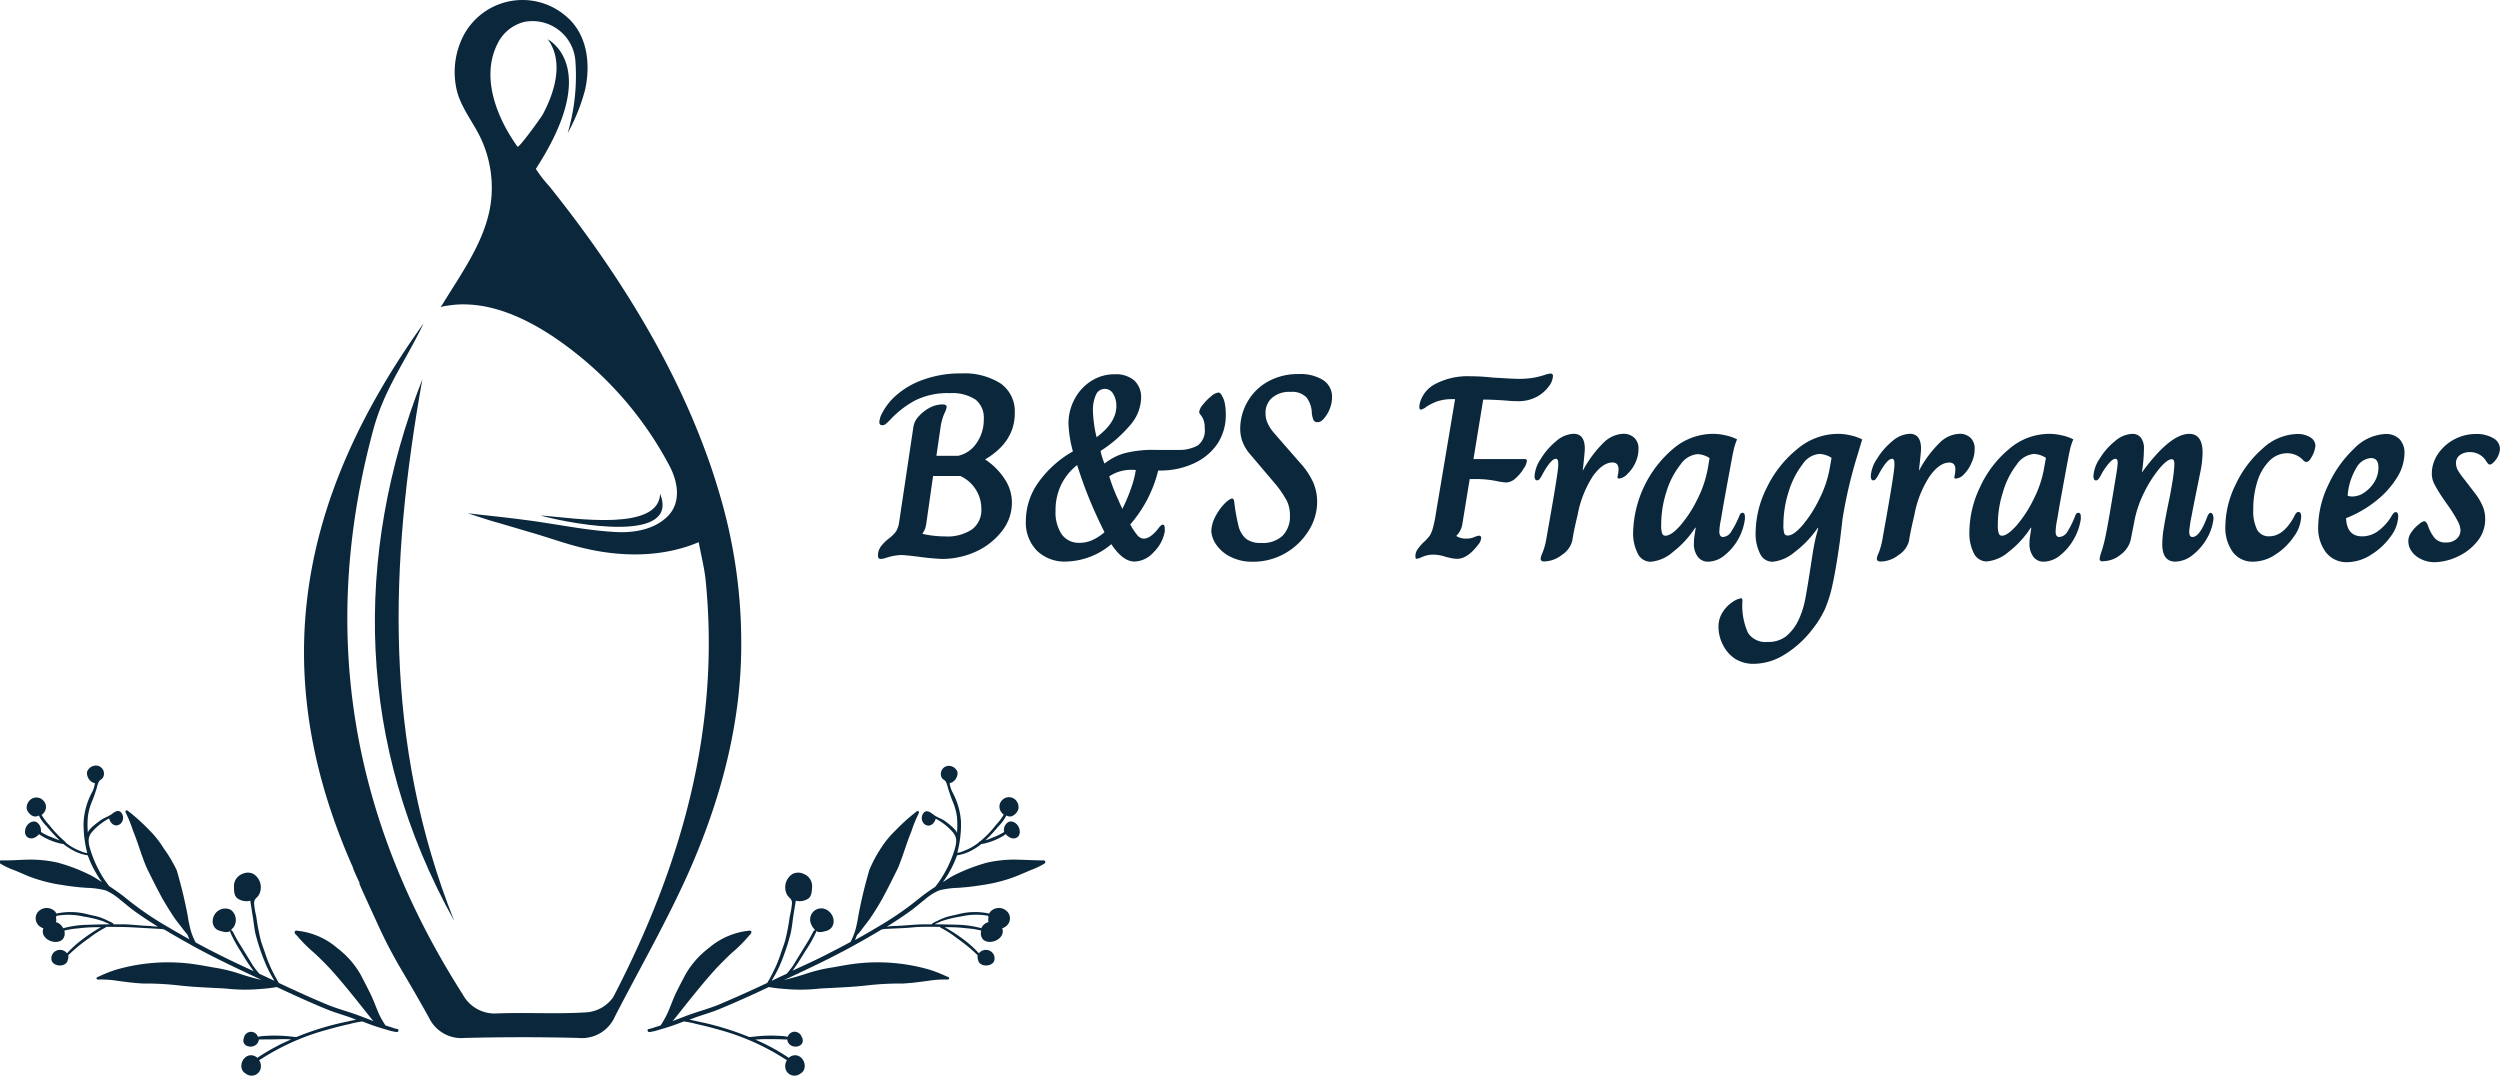 <svg id="Layer_1" data-name="Layer 1" xmlns="http://www.w3.org/2000/svg" viewBox="0 0 383.14 164.9"><defs><style>.cls-1{fill:#0a273c;}</style></defs><path class="cls-1" d="M113.6,98.8c0,12.12-3.15,23.75-8,34.76-3.37,7.58-7.54,14.82-11.35,22.21a5.52,5.52,0,0,1-5.61,3.3c-5.81-.15-11.61-.14-17.4,0A5.49,5.49,0,0,1,65.76,156c-.79-1.44-1.6-2.85-2.41-4.26-1.08-1.87-2.21-3.7-3.22-5.58-.85-1.55-1.61-3.13-2.34-4.73-.91-2-1.85-4-2.72-6l.06-.08c-.36-.73-.7-1.49-1-2.22a.29.29,0,0,1,0-.09q-.06-.12-.12-.27c0-.13-.09-.21-.09-.21-13-29.63-8.32-56.08,11-83C62,55.65,58.9,59.54,57.17,66c-8.3,30.8-3.38,59.6,13.76,86.42a5.55,5.55,0,0,0,5.31,2.89c4.58-.17,9.18.13,13.74-.17a5.49,5.49,0,0,0,4-2.32c10.39-20,16.46-41.08,14.16-63.94-.19-1.83-.66-3.64-1.06-5.79-5.4,2.3-11.6,2.3-17.26,1-2.82-.63-5.55-1.65-8.33-2.45l-5-1.48c-1.53-.4-3-.93-4.82-1.5,2.87.34,5.75.62,8.62,1,4.68.59,9.41,1.63,14.13,1.88,2.73.14,5.79-.37,7.83-2.34,2.22-2.13,1.65-5.38.34-7.83A54.56,54.56,0,0,0,90,55.57c-5-4.27-11.65-8.68-18.39-8.91a14.31,14.31,0,0,0-2.85.16,7.32,7.32,0,0,0-1.22.24l.32-.49C71,41.41,75,36.05,75.34,29.81a17.88,17.88,0,0,0-2-9.31c-1.13-2.13-2.64-4.11-3.28-6.44a12.2,12.2,0,0,1,.53-7.64,10.21,10.21,0,0,1,16.08-4c3.35,2.75,3.88,7.33,3,11.34A29.64,29.64,0,0,1,87,20.41,31.1,31.1,0,0,0,88.17,9.17a6.59,6.59,0,0,0-7.88-5.8,6.24,6.24,0,0,0-4.07,3.39c-2.58,5.19,0,11.41,3.09,15.72.19.28,3.62-4.47,3.85-4.9C85,14.17,86.48,9.42,83.93,6c0,.07,8.43,4.11-1.81,19.88a19.87,19.87,0,0,0,2.08,2.68c9.68,12.09,18.49,25.88,23.88,40.51.94,2.52,1.77,5.09,2.5,7.68A79.88,79.88,0,0,1,113.6,98.8Z"/><path class="cls-1" d="M64.73,58.13c-5.08,28.4-6,55.66,4.88,83C54.56,114.07,54.14,85.2,64.73,58.13Z"/><path class="cls-1" d="M83,79c5.31.46,18,2.44,18.17-3.34,3,7.62-12.93,4.79-18.13,3.4C83,79,82.94,78.88,83,79Z"/><path class="cls-1" d="M134.56,85.12a2.29,2.29,0,0,1,.44-1.37,6.57,6.57,0,0,1,1.21-1.21,5.43,5.43,0,0,0,1.11-1.09,3.66,3.66,0,0,0,.47-1.37L140,65.32a3.12,3.12,0,0,1,.83-1.55,6.07,6.07,0,0,1,1.67-1.29,4.24,4.24,0,0,1,1.94-.5c.43,0,.64.13.64.4a3.13,3.13,0,0,1-.36,1,8.67,8.67,0,0,0-.6,2.28l-.61,4.19h3.35a4.58,4.58,0,0,0,2.84-2,6.19,6.19,0,0,0,1.07-3.6,3.55,3.55,0,0,0-1.25-3,6.52,6.52,0,0,0-3.91-1,11.22,11.22,0,0,0-5.38,1.13,14.85,14.85,0,0,0-3.69,2.83,8,8,0,0,1-.79.76.84.84,0,0,1-.54.2c-.3,0-.45-.17-.45-.52a4.94,4.94,0,0,1,.2-.85,9.23,9.23,0,0,1,2.42-3.24,12.54,12.54,0,0,1,4.26-2.42,16.56,16.56,0,0,1,5.62-.91,10.39,10.39,0,0,1,6.11,1.55,5.24,5.24,0,0,1,2.15,4.54c0,2.93-1.51,5.29-4.55,7.09a10.23,10.23,0,0,1,3,3A6.5,6.5,0,0,1,155.08,77a7,7,0,0,1-1.57,4.45,10.58,10.58,0,0,1-4,3.11,12.56,12.56,0,0,1-5.1,1.1,37,37,0,0,1-3.79-.36c-1.35-.16-2.19-.24-2.54-.24a8.53,8.53,0,0,0-2.18.4,3,3,0,0,1-.89.2C134.69,85.68,134.56,85.5,134.56,85.12Zm14.43-4a3.73,3.73,0,0,0,1.41-3.17,5.53,5.53,0,0,0-3.22-5H143l-1,7a5.63,5.63,0,0,1-.22,1.07,3.83,3.83,0,0,1-.43.78l0,0a11.54,11.54,0,0,0,1.6.29,16.44,16.44,0,0,0,1.91.12A6.74,6.74,0,0,0,149,81.11Z"/><path class="cls-1" d="M158.93,84.41a6.14,6.14,0,0,1-1.71-4.61A10.21,10.21,0,0,1,159.09,74a16.45,16.45,0,0,1,5.34-4.82,19.05,19.05,0,0,1-.68-4.19,7.87,7.87,0,0,1,.95-3.85,7.35,7.35,0,0,1,2.58-2.78,6.57,6.57,0,0,1,3.6-1,4.33,4.33,0,0,1,2.93.93A3.44,3.44,0,0,1,174.88,61a6.53,6.53,0,0,1-1.54,4,20.31,20.31,0,0,1-4.67,4.11,10.2,10.2,0,0,0,.6,1.94,8.73,8.73,0,0,1,3.15-1.61,17.62,17.62,0,0,1,4.67-.49l3.35,0a6,6,0,0,0,3.1-.66,2.86,2.86,0,0,0,1.09-2.64,3.54,3.54,0,0,0-.18-1.29,3,3,0,0,0-.42-.75.84.84,0,0,1-.25-.46,2.13,2.13,0,0,1,.57-1.13,7.76,7.76,0,0,1,1.27-1.29,2.06,2.06,0,0,1,1.11-.57.56.56,0,0,1,.4.25,3.88,3.88,0,0,1,.57,1.35,8.85,8.85,0,0,1,.16,1.75A8,8,0,0,1,186.59,68,8.75,8.75,0,0,1,183,71a12.14,12.14,0,0,1-5.3,1.11h-.2a19.76,19.76,0,0,1-4.28,8.26,9.27,9.27,0,0,0,1.11,1.68,1.34,1.34,0,0,0,.95.5q1,0,2.22-1.53c.29-.41.53-.61.72-.61s.28.19.28.57a2.49,2.49,0,0,1,0,.52,5.87,5.87,0,0,1-1.71,3.14,4.08,4.08,0,0,1-2.92,1.42q-1.79,0-3.55-2.66a11.13,11.13,0,0,1-6.89,2.66A6.1,6.1,0,0,1,158.93,84.41Zm8.47-1.63a8.08,8.08,0,0,0,1.87-1.21q-1.34-2.7-2.28-5c-.63-1.52-1.27-3.28-1.91-5.3a8.69,8.69,0,0,0-2.44,3,8.87,8.87,0,0,0-.87,4,6.05,6.05,0,0,0,.95,3.63,3.21,3.21,0,0,0,2.76,1.29A4.69,4.69,0,0,0,167.4,82.78Zm3.69-20.56a3.51,3.51,0,0,0-.47-1.83,1.44,1.44,0,0,0-1.31-.79,1.46,1.46,0,0,0-1.35.91A5.58,5.58,0,0,0,167.5,63a19,19,0,0,0,.56,4Q171.09,64.76,171.09,62.22Zm2.27,12.56a14.79,14.79,0,0,0,.71-2.76h-.2A6.14,6.14,0,0,0,170,73a26.24,26.24,0,0,0,1.49,3.83c.08.22.17.42.26.61A3.6,3.6,0,0,1,172,78,24.85,24.85,0,0,0,173.36,74.78Z"/><path class="cls-1" d="M188.64,85.36a5.68,5.68,0,0,1-2.17-1.79,4.22,4.22,0,0,1-.83-2.12,5.05,5.05,0,0,1,.58-2.2,8.26,8.26,0,0,1,1.39-2c.54-.57,1-.85,1.25-.85.14,0,.23.16.29.48a29.37,29.37,0,0,0,.66,3.73,3.75,3.75,0,0,0,1.13,1.94,3.59,3.59,0,0,0,2.36.66,4.41,4.41,0,0,0,3.28-1.12A4.21,4.21,0,0,0,197.69,79a5,5,0,0,0-.48-2.26,16.16,16.16,0,0,0-1.73-2.54l-3.83-4.51a6.51,6.51,0,0,1-1.23-2,5.65,5.65,0,0,1-.35-2,8.33,8.33,0,0,1,1.05-4,8.19,8.19,0,0,1,3.09-3.15,9.36,9.36,0,0,1,4.85-1.21,6.49,6.49,0,0,1,3.73.93,3,3,0,0,1,1.35,2.62,4.42,4.42,0,0,1-.2,1.35,5.16,5.16,0,0,1-.52,1.19,4.41,4.41,0,0,1-.79,1,1.14,1.14,0,0,1-.74.28.61.61,0,0,1-.61-.38,3.88,3.88,0,0,1-.24-1.07,4,4,0,0,0-.83-2.36,3.07,3.07,0,0,0-2.44-.83,4,4,0,0,0-2.82.91,3,3,0,0,0-1,2.36,3.62,3.62,0,0,0,.33,1.55,6.54,6.54,0,0,0,1,1.51l3.87,4.44a11.68,11.68,0,0,1,2.06,3,7.47,7.47,0,0,1,.65,3.06,8.24,8.24,0,0,1-1.38,4.56,10.11,10.11,0,0,1-3.64,3.41A9.84,9.84,0,0,1,192,86.09,7.31,7.31,0,0,1,188.64,85.36Z"/><path class="cls-1" d="M216.92,85.2a1.83,1.83,0,0,1,.32-1,8.65,8.65,0,0,1,.93-1.09,6.48,6.48,0,0,0,.93-1,4.21,4.21,0,0,0,.5-1.19,19.41,19.41,0,0,0,.47-2.3L223,61.17h-.2a7.54,7.54,0,0,0-2.6.36,8.49,8.49,0,0,0-1.6.81,2.27,2.27,0,0,1-.8.44c-.19,0-.28-.13-.28-.4a2.89,2.89,0,0,1,.08-.6,4.66,4.66,0,0,1,2.5-3,10.74,10.74,0,0,1,5.2-1.12,33.36,33.36,0,0,1,3.42.2c2.15.13,3.44.2,3.87.2a13.72,13.72,0,0,0,2.5-.18,12.71,12.71,0,0,0,1.6-.41,3.88,3.88,0,0,1,.9-.22.47.47,0,0,1,.3.08.41.41,0,0,1,.11.33,2.91,2.91,0,0,1-.63,1.55,5.57,5.57,0,0,1-1.83,1.59,5.88,5.88,0,0,1-2.95.68c-.24,0-.79,0-1.65-.08-1.29-.1-2.5-.16-3.63-.16l-1.49,9.11h7.78c.27,0,.41.1.41.29a2.8,2.8,0,0,1-.51,1.19,6.17,6.17,0,0,1-1.23,1.47,2.19,2.19,0,0,1-1.45.64,10,10,0,0,1-1.21-.16,15.91,15.91,0,0,0-3-.36h-1.37L224.1,80.4a3.18,3.18,0,0,1-.93,1.74v0a2.74,2.74,0,0,0,1.61.4,2.94,2.94,0,0,0,1.15-.22,2.46,2.46,0,0,1,.71-.22.32.32,0,0,1,.36.36,1.87,1.87,0,0,1-.52,1.09c-1.08,1.4-2.13,2.09-3.15,2.09a4.55,4.55,0,0,1-1-.12l-.7-.16a6.28,6.28,0,0,0-1.94-.36,4.29,4.29,0,0,0-1.65.32,3.67,3.67,0,0,1-.93.32Q216.92,85.68,216.92,85.2Z"/><path class="cls-1" d="M236.11,85.6a3.46,3.46,0,0,1,.3-.91A10.63,10.63,0,0,0,237,82.5l.68-3.87q1.09-6.21,1.13-7.26V71q0-.69-.36-.69-.76,0-2.1,2.46a3.44,3.44,0,0,1-.36.59.55.55,0,0,1-.4.26c-.27,0-.41-.23-.41-.69a5.39,5.39,0,0,1,.95-2.6,10.79,10.79,0,0,1,2.34-2.7,4.32,4.32,0,0,1,2.68-1.15c1.16,0,1.73.77,1.73,2.3,0,.32-.1,1.45-.32,3.39h0a17.41,17.41,0,0,1,3.21-4.34,4.57,4.57,0,0,1,3-1.35,2.38,2.38,0,0,1,1.69.61,2.25,2.25,0,0,1,.65,1.73,5,5,0,0,1-.5,2.14,5.61,5.61,0,0,1-1.23,1.71,2,2,0,0,1-1.25.67c-.22,0-.29-.14-.21-.41a5,5,0,0,0,.13-1q0-1.05-.93-1.05c-1,0-2,.7-3,2.09a16.36,16.36,0,0,0-2.35,6c-.41,1.67-.68,3-.81,3.91a3.65,3.65,0,0,1-1.59,2.16,4.53,4.53,0,0,1-2.6,1C236.34,86.09,236.11,85.92,236.11,85.6Z"/><path class="cls-1" d="M251,84.84a6.83,6.83,0,0,1-.71-3.35,17.37,17.37,0,0,1,6.09-12.68,9.44,9.44,0,0,1,6.09-2.32,8.5,8.5,0,0,1,2.07.25,6.49,6.49,0,0,1,1.68.6,8.21,8.21,0,0,0-.49,1.45c-.08.38-.13.62-.16.73-.19,1-.46,2.44-.82,4.41s-.71,3.87-1,5.67a10.42,10.42,0,0,0-.25,1.85,1.11,1.11,0,0,0,.15.65.48.48,0,0,0,.42.2,1.57,1.57,0,0,0,1.25-.83,13.76,13.76,0,0,0,1.21-2.32,1.36,1.36,0,0,1,.2-.4.38.38,0,0,1,.32-.16c.25,0,.36.19.36.56a1.82,1.82,0,0,1,0,.45,8.46,8.46,0,0,1-1,3,8.33,8.33,0,0,1-2.08,2.48,4.08,4.08,0,0,1-2.52,1,1.94,1.94,0,0,1-1.63-.77,3.31,3.31,0,0,1-.58-2.06,8.85,8.85,0,0,1,.07-1l.21-1.37h-.08a15.08,15.08,0,0,1-3.41,3.71A5.93,5.93,0,0,1,253,86.09,2.17,2.17,0,0,1,251,84.84Zm6.53-4.32a18.69,18.69,0,0,0,2.6-4,17.07,17.07,0,0,0,1.61-4.78L262,70.2a3.68,3.68,0,0,0-1.85-.6,3.55,3.55,0,0,0-2.6,1.59,12.61,12.61,0,0,0-2.14,4.11,16.45,16.45,0,0,0-.82,5.14,3.83,3.83,0,0,0,.14,1.31.5.5,0,0,0,.5.35C255.85,82.1,256.61,81.57,257.54,80.52Z"/><path class="cls-1" d="M265.82,100.9A5.56,5.56,0,0,1,264,98.73a6,6,0,0,1-.63-2.61,4.08,4.08,0,0,1,.71-2.41,5.18,5.18,0,0,1,1.55-1.52,3,3,0,0,1,1.21-.5c.14,0,.2.13.2.4a10.16,10.16,0,0,0,.85,4.9,3.19,3.19,0,0,0,3,1.39,4.46,4.46,0,0,0,2.78-.82,7.13,7.13,0,0,0,1.94-2.48,13.15,13.15,0,0,0,1-3q.36-1.75,1.13-6.87c.21-1.34.41-2.33.58-3s.29-1.07.34-1.31h-.08A15.88,15.88,0,0,1,275,84.64a6.06,6.06,0,0,1-3.36,1.45,2.1,2.1,0,0,1-1.9-1.23,6.85,6.85,0,0,1-.68-3.29,15.58,15.58,0,0,1,1.73-6.87,17.14,17.14,0,0,1,4.64-5.87,9.7,9.7,0,0,1,6.21-2.34,8.34,8.34,0,0,1,2.05.25,7.44,7.44,0,0,1,1.7.6l-.65,2.18a71.34,71.34,0,0,0-2.36,10q-.37,3.19-.42,3.51-.6,4.28-1.13,6.63a18.83,18.83,0,0,1-1.23,3.87,15.76,15.76,0,0,1-1.91,3,15.6,15.6,0,0,1-4.4,3.91,9,9,0,0,1-4.39,1.29A5.2,5.2,0,0,1,265.82,100.9Zm10.41-20.38a19.05,19.05,0,0,0,2.57-4,16.79,16.79,0,0,0,1.62-4.78l.28-1.57a3.61,3.61,0,0,0-1.9-.6,3.42,3.42,0,0,0-2.55,1.59,13,13,0,0,0-2.1,4.11,16.46,16.46,0,0,0-.83,5.14,4.65,4.65,0,0,0,.12,1.31.51.51,0,0,0,.53.35C274.56,82.1,275.31,81.57,276.23,80.52Z"/><path class="cls-1" d="M287.63,85.6a3.26,3.26,0,0,1,.31-.91,11.46,11.46,0,0,0,.58-2.19l.69-3.87c.72-4.14,1.1-6.56,1.12-7.26V71q0-.69-.36-.69c-.51,0-1.21.82-2.09,2.46a3.47,3.47,0,0,1-.37.59.55.55,0,0,1-.4.26c-.27,0-.4-.23-.4-.69a5.36,5.36,0,0,1,.94-2.6,10.79,10.79,0,0,1,2.34-2.7,4.32,4.32,0,0,1,2.68-1.15c1.16,0,1.74.77,1.74,2.3q0,.48-.33,3.39h0a17.41,17.41,0,0,1,3.21-4.34,4.59,4.59,0,0,1,3-1.35,2.41,2.41,0,0,1,1.7.61,2.29,2.29,0,0,1,.64,1.73,5,5,0,0,1-.5,2.14A5.61,5.61,0,0,1,301,72.68a2,2,0,0,1-1.25.67c-.22,0-.29-.14-.2-.41a5,5,0,0,0,.12-1q0-1.05-.93-1.05c-1,0-2,.7-3,2.09a16.19,16.19,0,0,0-2.36,6c-.4,1.67-.68,3-.81,3.91a3.61,3.61,0,0,1-1.59,2.16,4.5,4.5,0,0,1-2.6,1C287.86,86.09,287.63,85.92,287.63,85.6Z"/><path class="cls-1" d="M302.53,84.84a6.83,6.83,0,0,1-.71-3.35,16.12,16.12,0,0,1,1.64-6.85,16.4,16.4,0,0,1,4.45-5.83A9.44,9.44,0,0,1,314,66.49a8.5,8.5,0,0,1,2.07.25,6.49,6.49,0,0,1,1.68.6,9.13,9.13,0,0,0-.49,1.45c-.08.38-.13.62-.16.73-.19,1-.46,2.44-.82,4.41s-.71,3.87-1,5.67a10.21,10.21,0,0,0-.24,1.85,1.12,1.12,0,0,0,.14.65.48.48,0,0,0,.42.2,1.57,1.57,0,0,0,1.25-.83A13.76,13.76,0,0,0,318,79.15a1.36,1.36,0,0,1,.2-.4.38.38,0,0,1,.32-.16c.25,0,.37.19.37.56a2.48,2.48,0,0,1,0,.45,8.68,8.68,0,0,1-1.05,3,8.33,8.33,0,0,1-2.08,2.48,4.08,4.08,0,0,1-2.52,1,1.94,1.94,0,0,1-1.63-.77,3.31,3.31,0,0,1-.58-2.06,7.23,7.23,0,0,1,.08-1l.2-1.37h-.08a15.08,15.08,0,0,1-3.41,3.71,5.9,5.9,0,0,1-3.33,1.45A2.17,2.17,0,0,1,302.53,84.84Zm6.53-4.32a18.69,18.69,0,0,0,2.6-4,16.76,16.76,0,0,0,1.61-4.78l.28-1.57a3.65,3.65,0,0,0-1.85-.6,3.55,3.55,0,0,0-2.6,1.59A12.61,12.61,0,0,0,307,75.3a16.45,16.45,0,0,0-.82,5.14,3.83,3.83,0,0,0,.14,1.31.5.5,0,0,0,.5.35C307.37,82.1,308.13,81.57,309.06,80.52Z"/><path class="cls-1" d="M321.78,85.64a4.92,4.92,0,0,1,.2-.84,20.48,20.48,0,0,0,.57-2c.18-.78.45-2.19.8-4.23s.67-4,1-6a15.55,15.55,0,0,0,.2-1.65c0-.41-.12-.61-.36-.61s-.55.21-.93.63A9.46,9.46,0,0,0,322,72.78a4.2,4.2,0,0,1-.36.59.57.57,0,0,1-.4.26c-.27,0-.41-.23-.41-.69a5.41,5.41,0,0,1,.95-2.64,10.36,10.36,0,0,1,2.34-2.68,4.32,4.32,0,0,1,2.68-1.13,1.6,1.6,0,0,1,1.29.57,2.68,2.68,0,0,1,.48,1.77,23.55,23.55,0,0,1-.32,3.59h0q4.32-5.92,7.26-5.93c1.37,0,2.05,1,2.05,2.87a16.19,16.19,0,0,1-.36,3.06c-.64,3.14-1.09,5.37-1.33,6.67a21,21,0,0,0-.36,2.36c0,.56.16.85.48.85.75,0,1.52-1,2.3-3.15.16-.37.33-.56.52-.56s.46.33.41,1a7.7,7.7,0,0,1-1,2.94,8.62,8.62,0,0,1-2.2,2.54,4.31,4.31,0,0,1-2.64,1c-1.32,0-2-.89-2-2.66a16.33,16.33,0,0,1,.24-2.54c.16-1,.4-2.28.72-3.83.22-1,.41-2.1.59-3.15a23.34,23.34,0,0,0,.3-2.54v-.32c0-.43-.14-.65-.4-.65-.46,0-1.09.48-1.9,1.44a18.56,18.56,0,0,0-2.28,3.56,17,17,0,0,0-1.47,4.11l-.64,3.27A4,4,0,0,1,325,85a4.21,4.21,0,0,1-2.6,1C322,86.09,321.78,85.94,321.78,85.64Z"/><path class="cls-1" d="M342.2,84.62a6.36,6.36,0,0,1-1.15-4,14.82,14.82,0,0,1,1.59-6.39,16.69,16.69,0,0,1,4.16-5.52,8.05,8.05,0,0,1,5.26-2.2,3.66,3.66,0,0,1,2,.51,1.52,1.52,0,0,1,.79,1.35,4.47,4.47,0,0,1-.69,1.85c-.21.38-.44.57-.68.57a.61.61,0,0,1-.49-.25,3.38,3.38,0,0,0-2.45-1.08,3.82,3.82,0,0,0-2.69,1.12A7.57,7.57,0,0,0,346,73.65a13.59,13.59,0,0,0-.67,4.37,6.49,6.49,0,0,0,.59,3.17,2,2,0,0,0,1.87,1q2.15,0,3.79-3a2.48,2.48,0,0,1,.34-.58.46.46,0,0,1,.35-.14c.27,0,.4.24.4.72a5.51,5.51,0,0,1-1.09,3,9.82,9.82,0,0,1-2.8,2.76,6.28,6.28,0,0,1-3.49,1.13A3.76,3.76,0,0,1,342.2,84.62Z"/><path class="cls-1" d="M356.47,84.66a6.16,6.16,0,0,1-1.19-4,15.12,15.12,0,0,1,1.55-6.35,17.9,17.9,0,0,1,3.95-5.56,7.15,7.15,0,0,1,4.82-2.24,2.92,2.92,0,0,1,2.12.77,3,3,0,0,1,.78,2.22,7.16,7.16,0,0,1-1.17,3.73,13.7,13.7,0,0,1-3.2,3.54,17.55,17.55,0,0,1-4.58,2.64q.12,2.79,2.46,2.79a4.15,4.15,0,0,0,2.44-.81,7.66,7.66,0,0,0,2-2.18,2.78,2.78,0,0,1,.36-.54.46.46,0,0,1,.32-.18.31.31,0,0,1,.32.16,1.24,1.24,0,0,1,.09.56,5.45,5.45,0,0,1-1.15,3,10.35,10.35,0,0,1-3,2.8,6.89,6.89,0,0,1-3.71,1.15A4,4,0,0,1,356.47,84.66Zm5.91-9.2a5.2,5.2,0,0,0,1.53-1.63,4.19,4.19,0,0,0,.6-2.18c0-1-.39-1.45-1.17-1.45a2.8,2.8,0,0,0-2.25,1.57,9.6,9.6,0,0,0-1.3,4.2,1.87,1.87,0,0,0,.77.12A3.25,3.25,0,0,0,362.38,75.46Z"/><path class="cls-1" d="M370.88,85.6a3.4,3.4,0,0,1-1.31-1.15,2.61,2.61,0,0,1-.46-1.23,2.19,2.19,0,0,1,.36-1.51,5.4,5.4,0,0,1,1.33-1.43,1.59,1.59,0,0,1,.73-.4.41.41,0,0,1,.3.18,2.43,2.43,0,0,1,.26.46,6.17,6.17,0,0,0,1,1.9,2.17,2.17,0,0,0,1.77.72,2.36,2.36,0,0,0,1.59-.52,1.7,1.7,0,0,0,.63-1.37,3.05,3.05,0,0,0-.36-1.27,21.54,21.54,0,0,0-1.33-2.2l-.85-1.21a21.47,21.47,0,0,1-1.47-2.4,3.51,3.51,0,0,1-.38-1.59,5.33,5.33,0,0,1,.94-3,6.84,6.84,0,0,1,2.5-2.24,7,7,0,0,1,3.33-.83,5,5,0,0,1,2.62.63,1.87,1.87,0,0,1,1.05,1.67,3.08,3.08,0,0,1-.69,1.73c-.35.44-.63.65-.85.65a.36.36,0,0,1-.24-.08,2.7,2.7,0,0,1-.18-.22l-.18-.26a2.83,2.83,0,0,0-2.42-1.34,2.56,2.56,0,0,0-1.57.45A1.46,1.46,0,0,0,376.4,71a2.21,2.21,0,0,0,.33,1.15,12.26,12.26,0,0,0,1,1.39l.68.89.93,1.2a9.56,9.56,0,0,1,1.17,2,5,5,0,0,1,.36,1.91,5.32,5.32,0,0,1-1.23,3.45,8.24,8.24,0,0,1-3.06,2.34,8.57,8.57,0,0,1-3.49.83A4.61,4.61,0,0,1,370.88,85.6Z"/><path class="cls-1" d="M13.34,118.3a1.63,1.63,0,0,0,.82,1.59,1,1,0,0,0,.37.11.62.62,0,0,1,0,.13,4,4,0,0,1-.41,1.26A11,11,0,0,0,12.81,126a17.53,17.53,0,0,0,.55,4.68s0,0,0,.06a3.62,3.62,0,0,1-1-.3,8.22,8.22,0,0,1-1.4-.68,9.16,9.16,0,0,1-.88-.61A.23.23,0,0,0,10,129a16.75,16.75,0,0,1-2.44-2.54,8.6,8.6,0,0,1-1.18-1.57,1.44,1.44,0,0,0,.33-.32,1.38,1.38,0,0,0-.13-1.94,1.43,1.43,0,0,0-2,0A1.59,1.59,0,0,0,4.1,124a1.76,1.76,0,0,0,1,1.09,1,1,0,0,0,.85-.12,6,6,0,0,0,1.2,1.66,24.13,24.13,0,0,0,2,2.16c-.52-.17-1-.4-1.55-.6a9.3,9.3,0,0,1-1.33-.69.64.64,0,0,0,0-.23,1.46,1.46,0,0,0-.69-1.29c-.79-.35-1.65.48-1.72,1.25-.2,1.09.83,1.6,1.69,1,.13-.12.4-.21.39-.43.1.1.23.16.34.25a10.22,10.22,0,0,0,3,1.23,3.18,3.18,0,0,0,.43.06,9.15,9.15,0,0,0,1.65,1.07,6.5,6.5,0,0,0,2.09.67,15.16,15.16,0,0,0,1.25,2.68,13.51,13.51,0,0,0,.92,1.44c-.52-.35-1.05-.7-1.6-1a27.49,27.49,0,0,0-5.18-2,19.46,19.46,0,0,0-4-.46c-1.58,0-3.15.16-4.73.12a.25.25,0,0,0-.19.3.27.27,0,0,0,.1.17,11.33,11.33,0,0,0,2.08,1c.68.27,1.36.57,2,.85a23.31,23.31,0,0,0,5.49,1.46,36.73,36.73,0,0,0,3.78.43,12.93,12.93,0,0,1,2.79.38,8.45,8.45,0,0,1,2.21,1.4c.8.62,1.55,1.3,2.38,1.88,1.12.8,2.27,1.56,3.44,2.28-.48,0-1-.09-1.46-.11-1.45-.05-2.88-.27-4.33-.24H17.41c0-.09-.08-.15-.16-.2a4.48,4.48,0,0,0-.58-.29,11.49,11.49,0,0,0-1.45-.62c-.55-.16-1.12-.28-1.68-.4a10.17,10.17,0,0,0-4.9-.14,1.1,1.1,0,0,0-.38-.47,1.77,1.77,0,0,0-2.57.39,1.56,1.56,0,0,0,.59,2.17,2.09,2.09,0,0,0,.37.17,1.14,1.14,0,0,0-.09.42c-.07,1.35,2,2.19,3,1.31a1.39,1.39,0,0,0,.29-1.37,10.91,10.91,0,0,1,2.12-.35,24.47,24.47,0,0,1,2.56-.18l.93,0a24.78,24.78,0,0,0-3,2,15.8,15.8,0,0,0-2.19,2l0,0a1.37,1.37,0,0,0-1.45-.47,1.28,1.28,0,0,0-.87,1.68c.45.93,2.28.89,2.45-.23a1.36,1.36,0,0,0,.06-.69.18.18,0,0,0,.08-.07,24.62,24.62,0,0,1,3.12-2.55,15.66,15.66,0,0,1,2.5-1.61.19.19,0,0,0,.07-.11c1.4,0,2.8,0,4.2.08s2.71.15,4.06.23a2.69,2.69,0,0,1,.57.07.11.11,0,0,0,.08,0c1.55.94,3.14,1.83,4.73,2.71,3.22,1.76,6.55,3.32,9.88,4.88l0,0h0l.34.16a36.09,36.09,0,0,1-3.53-1,23.88,23.88,0,0,0-3.91-.92c-1.4-.25-2.79-.52-4.2-.65a28.65,28.65,0,0,0-10.66,1,21,21,0,0,0-2.54,1c-.15.09-.38.11-.46.28s.24.27.42.23a4.93,4.93,0,0,1,.55,0,15.32,15.32,0,0,1,2.14.18c1.33.19,2.66.36,4,.43a45.69,45.69,0,0,1,5.85.33c2.27.24,4.56.31,6.84.44a26.08,26.08,0,0,0,5.15.08,23.89,23.89,0,0,0,2.68-.31c2.55,1.2,5.12,2.37,7.73,3.44,1.13.46,2.31.79,3.45,1.19l1,.38c-.73.11-1.45.32-2.17.45a44,44,0,0,0-7,2.2.25.25,0,0,0-.12,0l-.78-.08a22,22,0,0,0-3.89-.09,5.68,5.68,0,0,0-1.11.14,1.11,1.11,0,0,0-2-.24,1.51,1.51,0,0,0-.13.29s0,0,0,.06c-.6,1.46,1.59,1.9,2.16.7a.86.86,0,0,0,.1-.41l.39,0c1.06,0,2.12,0,3.17-.05.5,0,1,0,1.48.07l-.12,0a31.27,31.27,0,0,0-5.15,2.8l0,0a1.4,1.4,0,0,0-1.1-.39c-1.31.14-1.9,2.15-.66,2.81a1.43,1.43,0,0,0,2.19-.52,1.68,1.68,0,0,0-.14-1.54,1.79,1.79,0,0,1,.22-.13,36.27,36.27,0,0,1,9.45-4.33c1.37-.39,2.75-.77,4.14-1.07a16.65,16.65,0,0,1,2-.41,36.14,36.14,0,0,0,3.8,1.29,9.12,9.12,0,0,0,1.44.34.29.29,0,0,0,.31-.22c0-.14-.11-.25-.24-.26a2.62,2.62,0,0,1-.38-.09l-1.43-.47,0-.05a12.76,12.76,0,0,1-1-1.79c-.43-1-.78-2-1.23-2.92s-1-2-1.53-3a13.42,13.42,0,0,0-3.58-4.07,11.14,11.14,0,0,0-6.14-2.66c-.2-.05-.4,0-.39.26s.29.4.44.6a21.72,21.72,0,0,0,2.29,2.31c.92.8,1.76,1.67,2.6,2.54,2.27,2.49,4.33,5.15,6.43,7.78a2.16,2.16,0,0,0,.36.38c-1.07-.41-2.14-.84-3.22-1.21-1.29-.43-2.59-.8-3.85-1.31-2.52-1.05-5-2.18-7.48-3.35-.09-.16-.19-.32-.28-.49-.3-.53-.58-1.06-.84-1.61a20.61,20.61,0,0,1-1-2.54c-.22-.63-.46-1.25-.64-1.89a32,32,0,0,1-.69-3.64,13.48,13.48,0,0,1-.34-2c0-.72.33-.75.7-1.26a2.42,2.42,0,0,0-.81-3.28,1.91,1.91,0,0,0-1.68,0,2,2,0,0,0-1.29,2c0,.62,0,1.4.6,1.8a2.43,2.43,0,0,0,1.9.31c.13.88.27,1.76.41,2.64s.2,1.65.39,2.46a32.24,32.24,0,0,0,1.73,5,22.84,22.84,0,0,0,1.17,2.18l-1.37-.65-.93-.43a12,12,0,0,1-1-1.27c-.77-1.28-1.57-2.55-2.35-3.83-.27-.45-.49-.92-.75-1.38a.35.35,0,0,0-.16-.18.2.2,0,0,0-.15,0,1,1,0,0,0,.17-.18.6.6,0,0,0,.09-.13s0,0,.05,0a1.69,1.69,0,0,0,.33-.53,1.94,1.94,0,0,0-.63-2.31,1.91,1.91,0,0,0-1.88.12c-1.1.71-1.29,2.55.09,3.07.5.14,1.24.4,1.71.06a.26.26,0,0,0,0,.09c0,.09,0,.16.07.23a19.72,19.72,0,0,0,1.52,2.78,36.53,36.53,0,0,0,2,3.06c-1.91-.89-3.82-1.77-5.69-2.73-1.08-.54-2.15-1.1-3.2-1.68a10.78,10.78,0,0,1-.68-1.61,18.91,18.91,0,0,1-.53-2.46,70.68,70.68,0,0,0-1.69-7A21.44,21.44,0,0,0,25.08,130a15.07,15.07,0,0,0-2.16-2.74,30.13,30.13,0,0,0-3.33-3c-.3-.22-.47.11-.29.34a22,22,0,0,1,1.09,2.72c.76,1.84,1.28,3.77,2.06,5.61.77,1.58,1.56,3.16,2.4,4.71q.91,1.58,1.92,3.09c.42.58.87,1.13,1.3,1.7.15.22.34.41.49.62a.21.21,0,0,0,.13.07c0,.1.18.47.35.84-1.05-.58-2.09-1.17-3.12-1.79a48.16,48.16,0,0,1-6.61-4.51c-.77-.63-1.58-1.19-2.4-1.74l-.2-.14c-.22-.29-.44-.59-.65-.89a18.17,18.17,0,0,1-2.15-4.46c-.32-1.07-.6-2,.18-2.91a8.91,8.91,0,0,1,2.64-2.09c.18.83,1,1.46,1.78.78a1.26,1.26,0,0,0,0-1.75c-.51-.44-1.08.09-1.46.36-.56.38-1.23.55-1.78,1-.37.28-1.84,1.33-1.8,1.86a14.14,14.14,0,0,1,0-2.52,8.7,8.7,0,0,1,.7-2.5c.26-.64.46-1.28.67-1.93a3.83,3.83,0,0,1,.35-1c.16-.23.45-.31.6-.58a1.24,1.24,0,0,0-.9-1.81A1.44,1.44,0,0,0,13.34,118.3Zm0,23.43a15.48,15.48,0,0,0-3.66.53,1.76,1.76,0,0,0-1-.91h-.1a1.71,1.71,0,0,0,0-.78.58.58,0,0,0,.07-.21,10.34,10.34,0,0,1,4.18.11,16.57,16.57,0,0,1,2.94.71c.36.16.72.31,1.08.48C15.71,141.66,14.54,141.69,13.37,141.73Z"/><path class="cls-1" d="M145.23,117.38a1.25,1.25,0,0,0-.9,1.81c.15.27.45.35.61.58a4.21,4.21,0,0,1,.34,1c.21.65.42,1.29.67,1.93a9.05,9.05,0,0,1,.71,2.5,14.14,14.14,0,0,1,0,2.52c0-.53-1.43-1.58-1.8-1.86-.54-.4-1.22-.57-1.78-1-.38-.27-.95-.8-1.46-.36a1.26,1.26,0,0,0,0,1.75c.78.68,1.6,0,1.78-.78a8.91,8.91,0,0,1,2.64,2.09c.78.91.5,1.84.18,2.91A17.82,17.82,0,0,1,144,135c-.2.3-.43.6-.65.89l-.2.14a29.15,29.15,0,0,0-2.39,1.74,48.88,48.88,0,0,1-6.62,4.51c-1,.62-2.07,1.21-3.11,1.79.16-.37.3-.74.34-.84a.21.21,0,0,0,.13-.07c.16-.21.34-.4.5-.62.42-.57.87-1.12,1.29-1.7.68-1,1.31-2,1.92-3.09.84-1.55,1.63-3.13,2.4-4.71.78-1.84,1.3-3.77,2.06-5.61a20.63,20.63,0,0,1,1.1-2.72c.17-.23,0-.56-.3-.34a30.13,30.13,0,0,0-3.33,3A15,15,0,0,0,135,130a20.65,20.65,0,0,0-1.75,3.28,70.68,70.68,0,0,0-1.69,7,18.91,18.91,0,0,1-.53,2.46,11.89,11.89,0,0,1-.67,1.61c-1.06.58-2.13,1.14-3.2,1.68-1.88,1-3.79,1.84-5.7,2.73.75-1,1.35-2,2-3.06A19.66,19.66,0,0,0,125,143a.32.32,0,0,0,.07-.23.16.16,0,0,0,0-.09c.47.34,1.21.08,1.71-.06,1.38-.52,1.2-2.36.09-3.07a1.7,1.7,0,0,0-2.5,2.19,1.39,1.39,0,0,0,.33.53s0,0,0,0a.6.6,0,0,0,.09.13,1.45,1.45,0,0,0,.17.18.17.17,0,0,0-.14,0,.33.33,0,0,0-.17.18c-.25.46-.48.93-.75,1.38-.78,1.28-1.58,2.55-2.35,3.83a12,12,0,0,1-1,1.27l-.93.43-1.37.65c.42-.71.83-1.43,1.18-2.18a33.27,33.27,0,0,0,1.72-5c.19-.81.28-1.64.39-2.46s.29-1.76.42-2.64a2.44,2.44,0,0,0,1.9-.31c.55-.4.56-1.18.6-1.8a2,2,0,0,0-1.3-2,1.91,1.91,0,0,0-1.68,0,2.42,2.42,0,0,0-.81,3.28c.37.51.71.54.71,1.26a14.94,14.94,0,0,1-.35,2,32,32,0,0,1-.69,3.64c-.18.64-.42,1.26-.64,1.89a19.13,19.13,0,0,1-1,2.54c-.26.55-.54,1.08-.83,1.61l-.29.49c-2.47,1.17-5,2.3-7.48,3.35-1.26.51-2.56.88-3.84,1.31-1.09.37-2.15.8-3.23,1.21a1.85,1.85,0,0,0,.36-.38c2.1-2.63,4.16-5.29,6.43-7.78.85-.87,1.68-1.74,2.6-2.54a20.81,20.81,0,0,0,2.29-2.31c.15-.2.39-.35.44-.6s-.19-.31-.39-.26a11.18,11.18,0,0,0-6.14,2.66,13.42,13.42,0,0,0-3.58,4.07c-.53,1-1.06,2-1.53,3s-.79,2-1.22,2.92a13.9,13.9,0,0,1-1,1.79l0,.05-1.43.47a2.62,2.62,0,0,1-.38.09c-.13,0-.27.12-.24.26a.29.29,0,0,0,.31.22,9.12,9.12,0,0,0,1.44-.34,36.14,36.14,0,0,0,3.8-1.29,16.24,16.24,0,0,1,2,.41c1.4.3,2.77.68,4.14,1.07a36.27,36.27,0,0,1,9.45,4.33,1.79,1.79,0,0,1,.22.13,1.68,1.68,0,0,0-.14,1.54,1.43,1.43,0,0,0,2.19.52c1.24-.66.65-2.67-.66-2.81a1.4,1.4,0,0,0-1.1.39l0,0a31.27,31.27,0,0,0-5.15-2.8l-.12,0c.49,0,1-.06,1.48-.07,1.06,0,2.11,0,3.17.05l.39,0a1,1,0,0,0,.1.41c.57,1.2,2.76.76,2.17-.7,0,0,0,0-.06-.06a1.48,1.48,0,0,0-.12-.29,1.19,1.19,0,0,0-1.09-.54,1.16,1.16,0,0,0-.94.78,5.68,5.68,0,0,0-1.11-.14,22,22,0,0,0-3.89.09l-.78.08a.25.25,0,0,0-.12,0,44,44,0,0,0-7-2.2c-.72-.13-1.44-.34-2.17-.45l1-.38c1.15-.4,2.32-.73,3.45-1.19,2.61-1.07,5.18-2.24,7.73-3.44a23.89,23.89,0,0,0,2.68.31,26.08,26.08,0,0,0,5.15-.08c2.28-.13,4.57-.2,6.84-.44a45.79,45.79,0,0,1,5.85-.33c1.34-.07,2.66-.24,4-.43a15.45,15.45,0,0,1,2.14-.18,4.93,4.93,0,0,1,.55,0c.18,0,.49,0,.42-.23s-.31-.19-.46-.28a20.41,20.41,0,0,0-2.54-1,28.62,28.62,0,0,0-10.65-1c-1.42.13-2.81.4-4.2.65a23.76,23.76,0,0,0-3.92.92,36.09,36.09,0,0,1-3.53,1l.34-.16h0l.05,0c3.32-1.56,6.65-3.12,9.87-4.88,1.59-.88,3.18-1.77,4.73-2.71a.11.11,0,0,0,.08,0,2.69,2.69,0,0,1,.57-.07c1.35-.08,2.71-.09,4.06-.23s2.8-.09,4.2-.08a.19.19,0,0,0,.07.11,15.75,15.75,0,0,1,2.51,1.61,25.25,25.25,0,0,1,3.11,2.55s.05.06.08.07a1.48,1.48,0,0,0,.06.69c.18,1.12,2,1.16,2.46.23a1.29,1.29,0,0,0-.88-1.68,1.37,1.37,0,0,0-1.45.47s0,0,0,0a15.8,15.8,0,0,0-2.19-2,24,24,0,0,0-3.05-2l.93,0a24.28,24.28,0,0,1,2.56.18,10.67,10.67,0,0,1,2.12.35,1.39,1.39,0,0,0,.29,1.37c1,.88,3.06,0,3-1.31a1.14,1.14,0,0,0-.09-.42,2.09,2.09,0,0,0,.37-.17,1.54,1.54,0,0,0,.59-2.17,1.77,1.77,0,0,0-2.57-.39,1.1,1.1,0,0,0-.38.47,10.17,10.17,0,0,0-4.9.14c-.56.12-1.12.24-1.68.4a10.77,10.77,0,0,0-1.44.62,4.6,4.6,0,0,0-.59.29c-.08.05-.16.11-.16.2h-1.12c-1.45,0-2.88.19-4.33.24-.49,0-1,.06-1.46.11,1.17-.72,2.32-1.48,3.44-2.28.83-.58,1.58-1.26,2.39-1.88a8.24,8.24,0,0,1,2.2-1.4,13,13,0,0,1,2.79-.38,36.73,36.73,0,0,0,3.78-.43,23.19,23.19,0,0,0,5.49-1.46c.68-.28,1.36-.58,2-.85a11.33,11.33,0,0,0,2.08-1,.34.34,0,0,0,.11-.17.27.27,0,0,0-.2-.3c-1.57,0-3.15-.11-4.72-.12a19.47,19.47,0,0,0-4,.46,27.49,27.49,0,0,0-5.18,2c-.55.3-1.08.65-1.6,1a15.39,15.39,0,0,0,.93-1.44,15.86,15.86,0,0,0,1.24-2.68,6.5,6.5,0,0,0,2.09-.67,9.15,9.15,0,0,0,1.65-1.07,3,3,0,0,0,.43-.06,10.22,10.22,0,0,0,3-1.23c.11-.09.24-.15.34-.25,0,.22.26.31.4.43.85.61,1.88.1,1.68-1-.07-.77-.93-1.6-1.72-1.25a1.46,1.46,0,0,0-.69,1.29,1.89,1.89,0,0,0,.05.23,9.3,9.3,0,0,1-1.33.69c-.52.2-1,.43-1.55.6a24.13,24.13,0,0,0,2-2.16,6.21,6.21,0,0,0,1.21-1.66,1,1,0,0,0,.84.12,1.76,1.76,0,0,0,1-1.09,1.59,1.59,0,0,0-.44-1.42,1.43,1.43,0,0,0-2,0,1.4,1.4,0,0,0-.13,1.94,1.44,1.44,0,0,0,.33.32,8.17,8.17,0,0,1-1.18,1.57,15.83,15.83,0,0,1-2.44,2.54.23.23,0,0,0-.2.16,9.16,9.16,0,0,1-.88.61,8.22,8.22,0,0,1-1.4.68,3.62,3.62,0,0,1-1,.3.14.14,0,0,0,0-.06,17.13,17.13,0,0,0,.55-4.68,11,11,0,0,0-1.32-4.57,4,4,0,0,1-.41-1.26s0-.08,0-.13a1.12,1.12,0,0,0,.38-.11,1.63,1.63,0,0,0,.81-1.59A1.44,1.44,0,0,0,145.23,117.38Zm-2,24.27c.36-.17.72-.32,1.08-.48a16.47,16.47,0,0,1,2.95-.71,10.28,10.28,0,0,1,4.17-.11.58.58,0,0,0,.07.21,1.58,1.58,0,0,0,0,.78h-.11a1.71,1.71,0,0,0-1,.91,15.63,15.63,0,0,0-3.66-.53C145.54,141.69,144.37,141.66,143.19,141.65Z"/></svg>